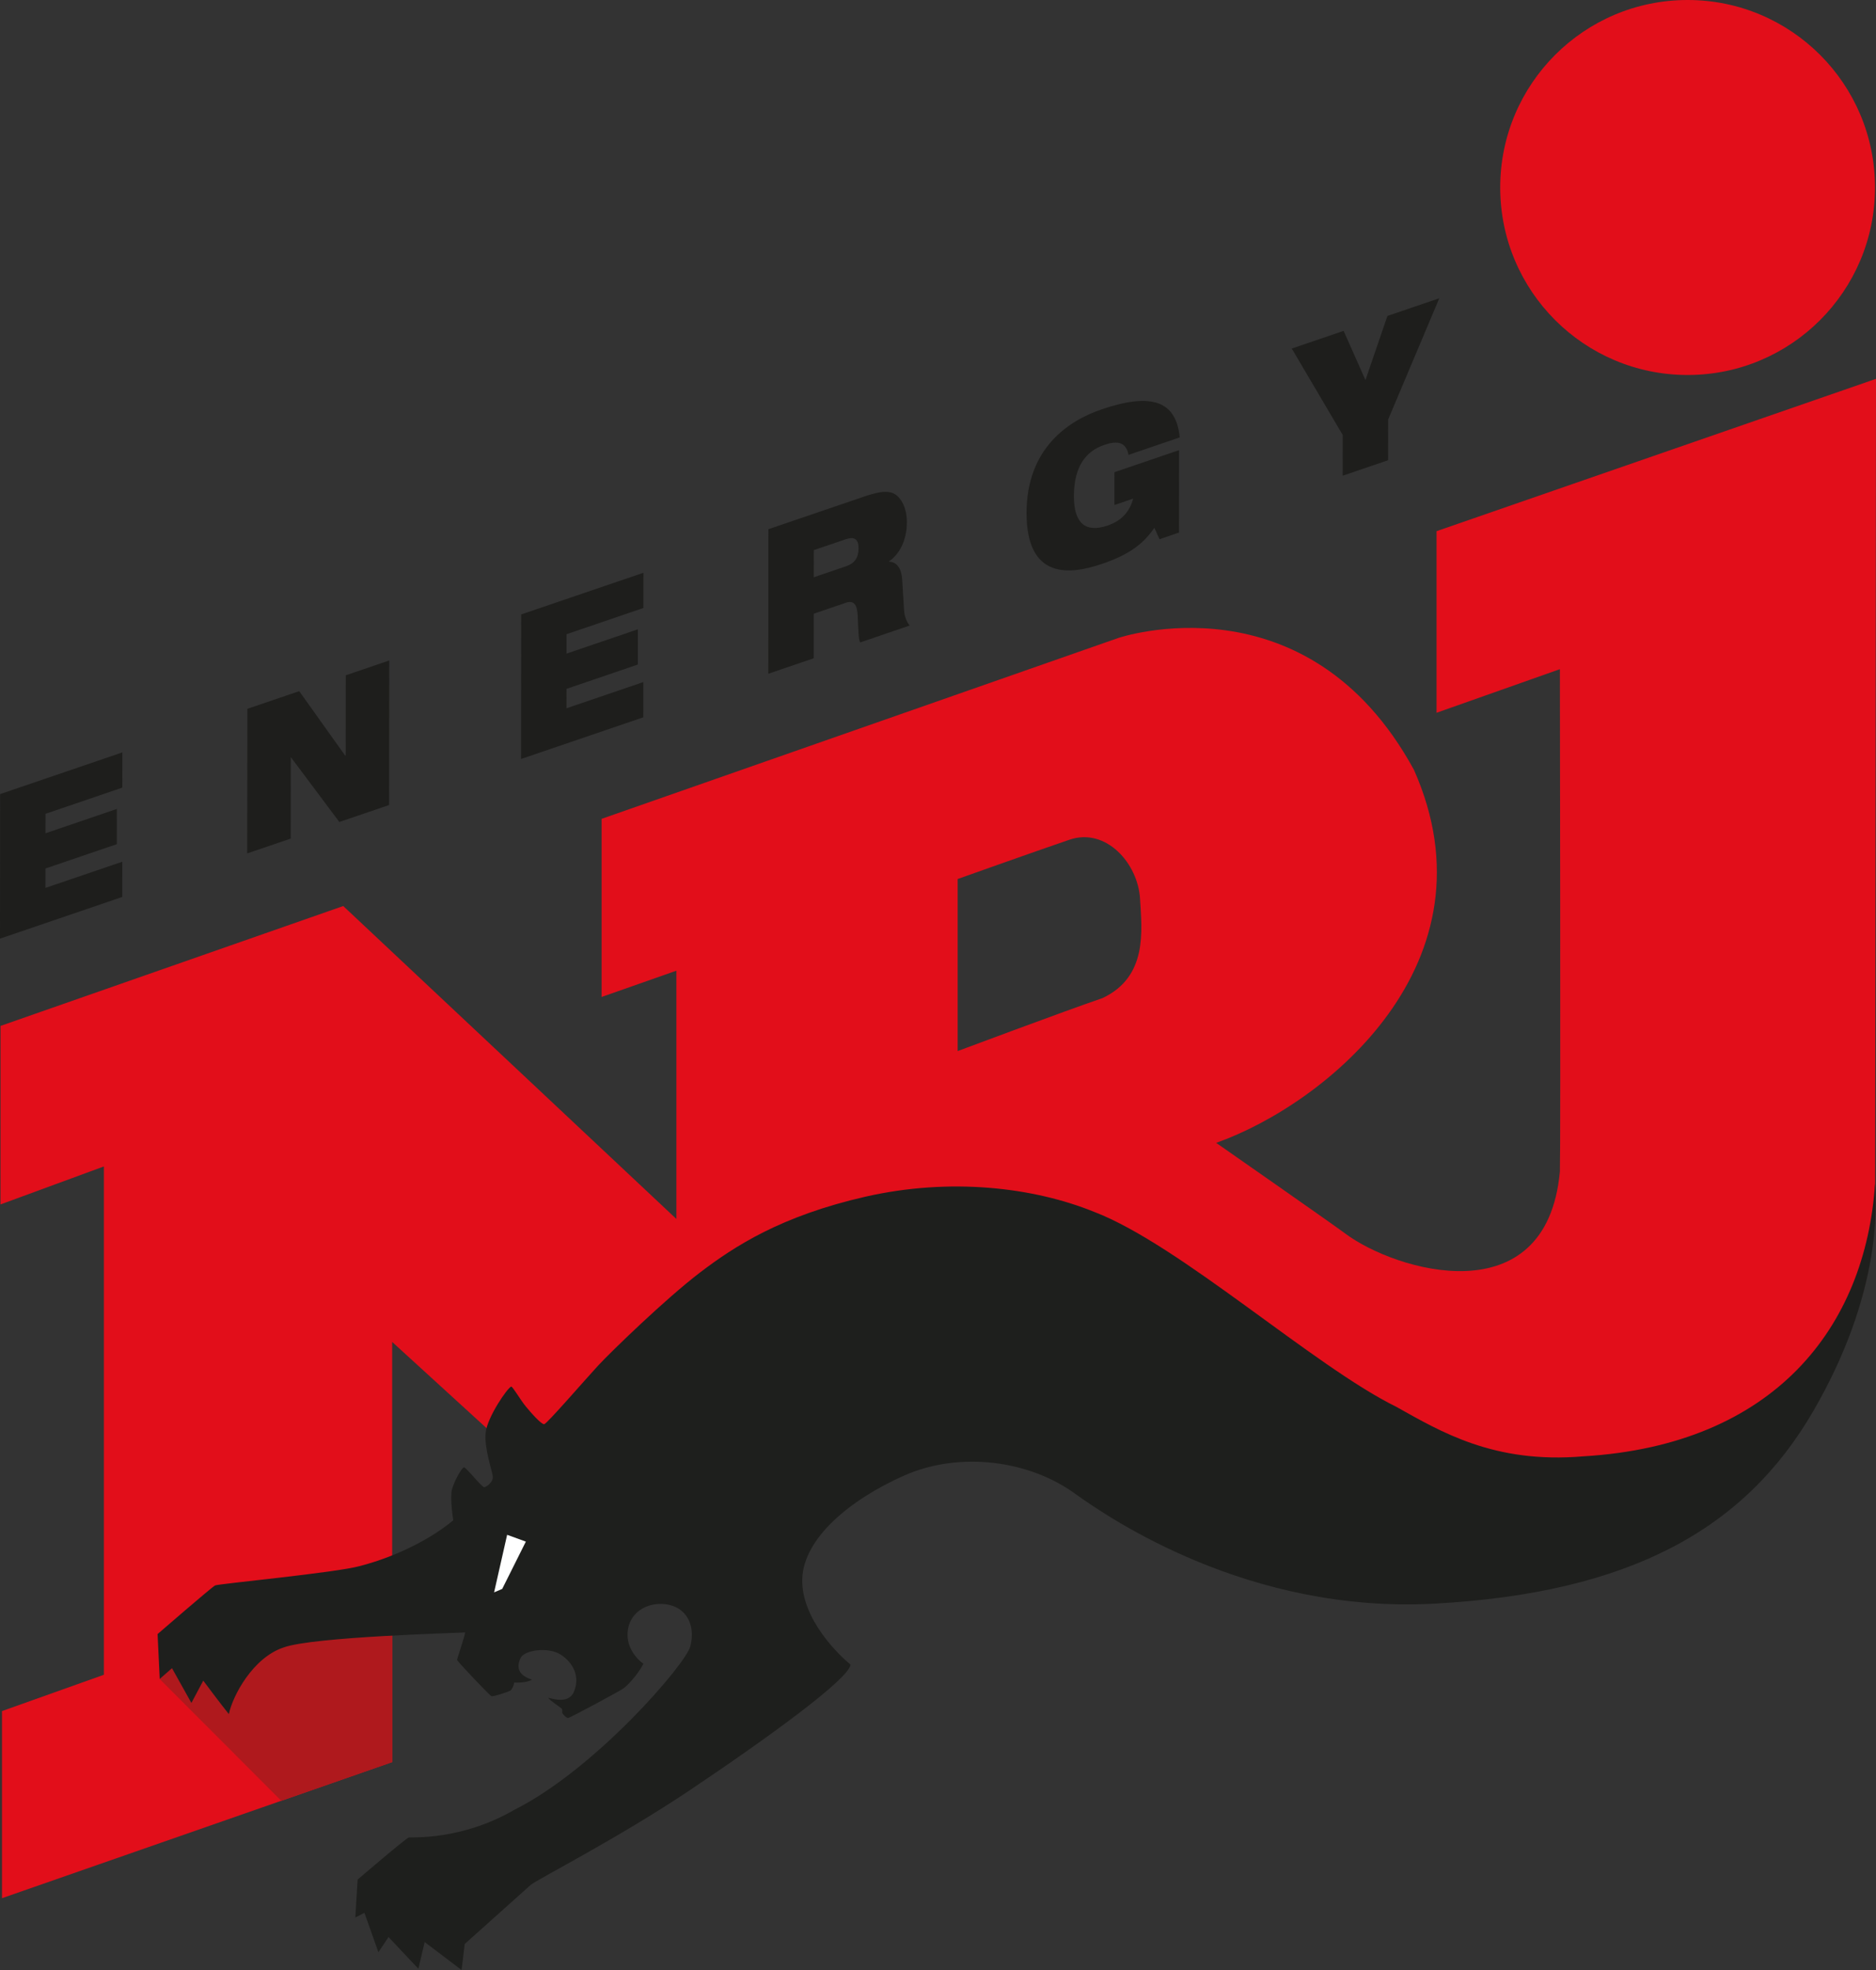 <svg enable-background="new 0 0 283.46 283.46" version="1.0" viewBox="0 0 179.34 188.24" xml:space="preserve" xmlns="http://www.w3.org/2000/svg">
<rect x="0" y="0" width="179.34" height="188.24" fill="#333333" stroke="none"/>
<g transform="translate(-52,-33.038)">
		<path d="m189.33 83.792v17.352l11.791-4.166s0.078 45.618 0 48c-1.28 13.9-15.793 9.47-20.515 5.929-1.472-1.091-12.343-8.667-12.343-8.667 10.557-3.742 27.072-17.263 18.904-35.647-10.219-18.726-28.258-12.597-28.258-12.597l-49.398 17.284v17.02l7.148-2.511v23.721l-31.847-29.899-32.762 11.454-5e-3 17.059 9.887-3.631v48.57l-9.743 3.471v17.878l37.302-13.005v-40.145l20.477 18.692 52.631-13.966s6.971 5.537 12.152 9.297c8.922 6.475 19.682 7.893 31.765 4.613 13.274-3.602 24.737-15.346 24.737-32.453 0-6.107 0.087-78.208 0.087-78.208zm-31.937 44.617c-3.504 1.192-13.843 5.06-13.843 5.06v-16.439s7.146-2.549 10.692-3.757c3.492-1.193 6.557 2.269 6.745 5.67 0.173 3.029 0.743 7.426-3.594 9.466zm55.939-59.54c9.892 0 17.913-8.021 17.913-17.916 0-9.893-8.021-17.915-17.913-17.915-9.895 0-17.916 8.021-17.916 17.915 0 9.895 8.021 17.916 17.916 17.916z" fill="#e20e1a"/>
		<polygon points="89.495 201.41 78.892 205.11 67.266 193.47 68.325 188.71 89.495 187.75" fill="#af191d"/>
		<path d="m231.25 146.13c-0.909 13.712-9.612 24.973-27.878 26.062-8.551 0.732-13.645-2.363-17.888-4.73-7.893-3.879-20.692-15.49-28.883-18.627-5.821-2.363-13.769-3.291-21.856-1.455-8.088 1.844-12.52 4.733-15.818 7.242-3.289 2.505-8.511 7.565-9.765 8.918-1.251 1.355-4.872 5.543-5.136 5.58-0.266 0.045-1.271-1.097-1.775-1.711-0.496-0.604-1.175-1.787-1.375-1.885-0.348 0.098-2.287 2.908-2.449 4.402-0.162 1.501 0.662 3.723 0.684 4.23 0.025 0.51-0.595 0.963-0.82 0.986-0.236 0.02-1.746-1.941-1.949-1.898-0.197 0.044-0.906 1.276-1.132 2.103-0.222 0.831 0.12 2.954 0.12 2.954-1.916 1.619-5.194 3.4-8.896 4.367-2.301 0.646-13.549 1.701-13.869 1.861-0.326 0.16-5.501 4.647-5.501 4.647l0.205 4.288 1.173-1.029 1.855 3.322 1.134-2.133s1.597 2.146 2.447 3.199c0.363-1.756 2.304-5.404 5.239-6.369 2.787-1.029 16.904-1.393 17.348-1.433-0.039 0.397-0.77 2.505-0.77 2.624 0 0.118 3.093 3.376 3.277 3.459 0.186 0.08 1.72-0.443 1.844-0.546 0.119-0.099 0.282-0.404 0.342-0.749 0.098 0 1.155 0.062 1.697-0.281-1.436-0.446-1.454-1.297-1.091-2.066 0.364-0.764 2.649-1.088 3.839-0.324 1.196 0.771 1.858 2.087 1.275 3.523-0.507 1.251-2.1 0.671-2.465 0.604 0.117 0.246 1.271 0.973 1.313 1.072 0.04 0.102 0.024 0.388 0.024 0.388s0.339 0.48 0.561 0.464c0.225-0.02 4.934-2.57 5.275-2.812 0.348-0.243 1.299-1.198 1.927-2.362 0 0-1.617-1.069-1.519-2.952 0.104-1.883 1.779-2.974 3.659-2.736 1.88 0.246 2.873 1.883 2.346 4.006-0.425 1.7-9.081 11.749-16.821 15.631-5.098 2.957-9.812 2.592-10.095 2.651-0.284 0.062-4.895 4.021-4.895 4.021l-0.221 3.621 0.872-0.443 1.334 3.76 0.967-1.449 2.854 3.029 0.604-2.549 3.523 2.669s0.18-1.337 0.301-2.483c0.482-0.432 5.762-5.158 6.307-5.643 0.549-0.49 8.308-4.434 15.108-8.982 7.787-5.217 15.349-10.734 15.47-12.072-0.972-0.789-4.73-4.308-4.614-8.191 0.124-3.882 4.555-7.58 9.769-9.885 5.221-2.305 11.957-1.517 16.498 1.88 3.1 2.188 16.381 11.339 34.16 10.372 18.688-1.022 29.664-7.098 36.214-18.381 6.554-11.287 6.048-19.64 5.916-21.759z" fill="#1e1f1d"/>
		<polygon points="99.234 185.19 100.48 179.69 102.27 180.34 100.01 184.86" fill="#fff"/>
	</g><g fill="#1e1e1c"><path d="m0.012 75.876 11.686-3.983-5e-3 3.366-7.342 2.502-2e-3 1.859 6.82-2.325-2e-3 3.366-6.82 2.324-3e-3 1.856 7.345-2.502-2e-3 3.366-11.687 3.983z"/><path d="m23.646 67.73 4.959-1.689 4.395 6.161 0.047-0.016 5e-3 -7.66 4.158-1.417-0.012 13.812-4.758 1.621-4.613-6.164-0.029 0.011-4e-3 7.737-4.16 1.416z"/><path d="m49.823 58.71 11.687-3.981-5e-3 3.366-7.343 2.503-3e-3 1.856 6.822-2.324-3e-3 3.367-6.821 2.324-4e-3 1.856 7.346-2.503-2e-3 3.366-11.686 3.982z"/><path d="m73.456 50.566 9.146-3.116c1.247-0.426 2.001-0.547 2.601-0.384 0.816 0.225 1.494 1.328 1.493 2.837-1e-3 1.296-0.435 2.837-1.697 3.73l-1e-3 0.039c0.648 0.012 1.173 0.53 1.246 1.703l0.183 2.955c0.044 0.605 0.261 1.11 0.537 1.442l-4.741 1.615c-0.154-0.354-0.154-0.952-0.229-2.533-0.047-1.008-0.321-1.535-1.122-1.262l-3.08 1.05-3e-3 4.256-4.341 1.48zm4.336 4.593 3.081-1.048c0.845-0.289 1.201-0.835 1.202-1.704 2e-3 -1.046-0.537-1.114-1.261-0.869l-3.019 1.028z"/><path d="m106.54 45.118 6.175-2.104-5e-3 7.873-1.864 0.636-0.492-1.091c-1.124 1.641-2.541 2.607-5.035 3.457-3.047 1.04-7.189 1.501-7.183-4.883 5e-3 -6.057 3.854-8.761 7.181-9.893 4.835-1.646 7.124-0.764 7.462 2.681l-4.894 1.669c-0.123-0.675-0.447-1.01-0.847-1.126-0.417-0.108-0.91-0.019-1.479 0.176-1.771 0.603-2.894 2.089-2.897 4.894-3e-3 2.553 1.072 3.541 3.231 2.806 1.415-0.481 2.125-1.419 2.435-2.569l-1.788 0.608z"/><path d="m128.36 41.566-4.871-8.262 4.956-1.689 2.089 4.702 2.1-6.129 4.957-1.688-4.889 11.586-4e-3 3.889-4.341 1.479z"/></g>
</svg>
